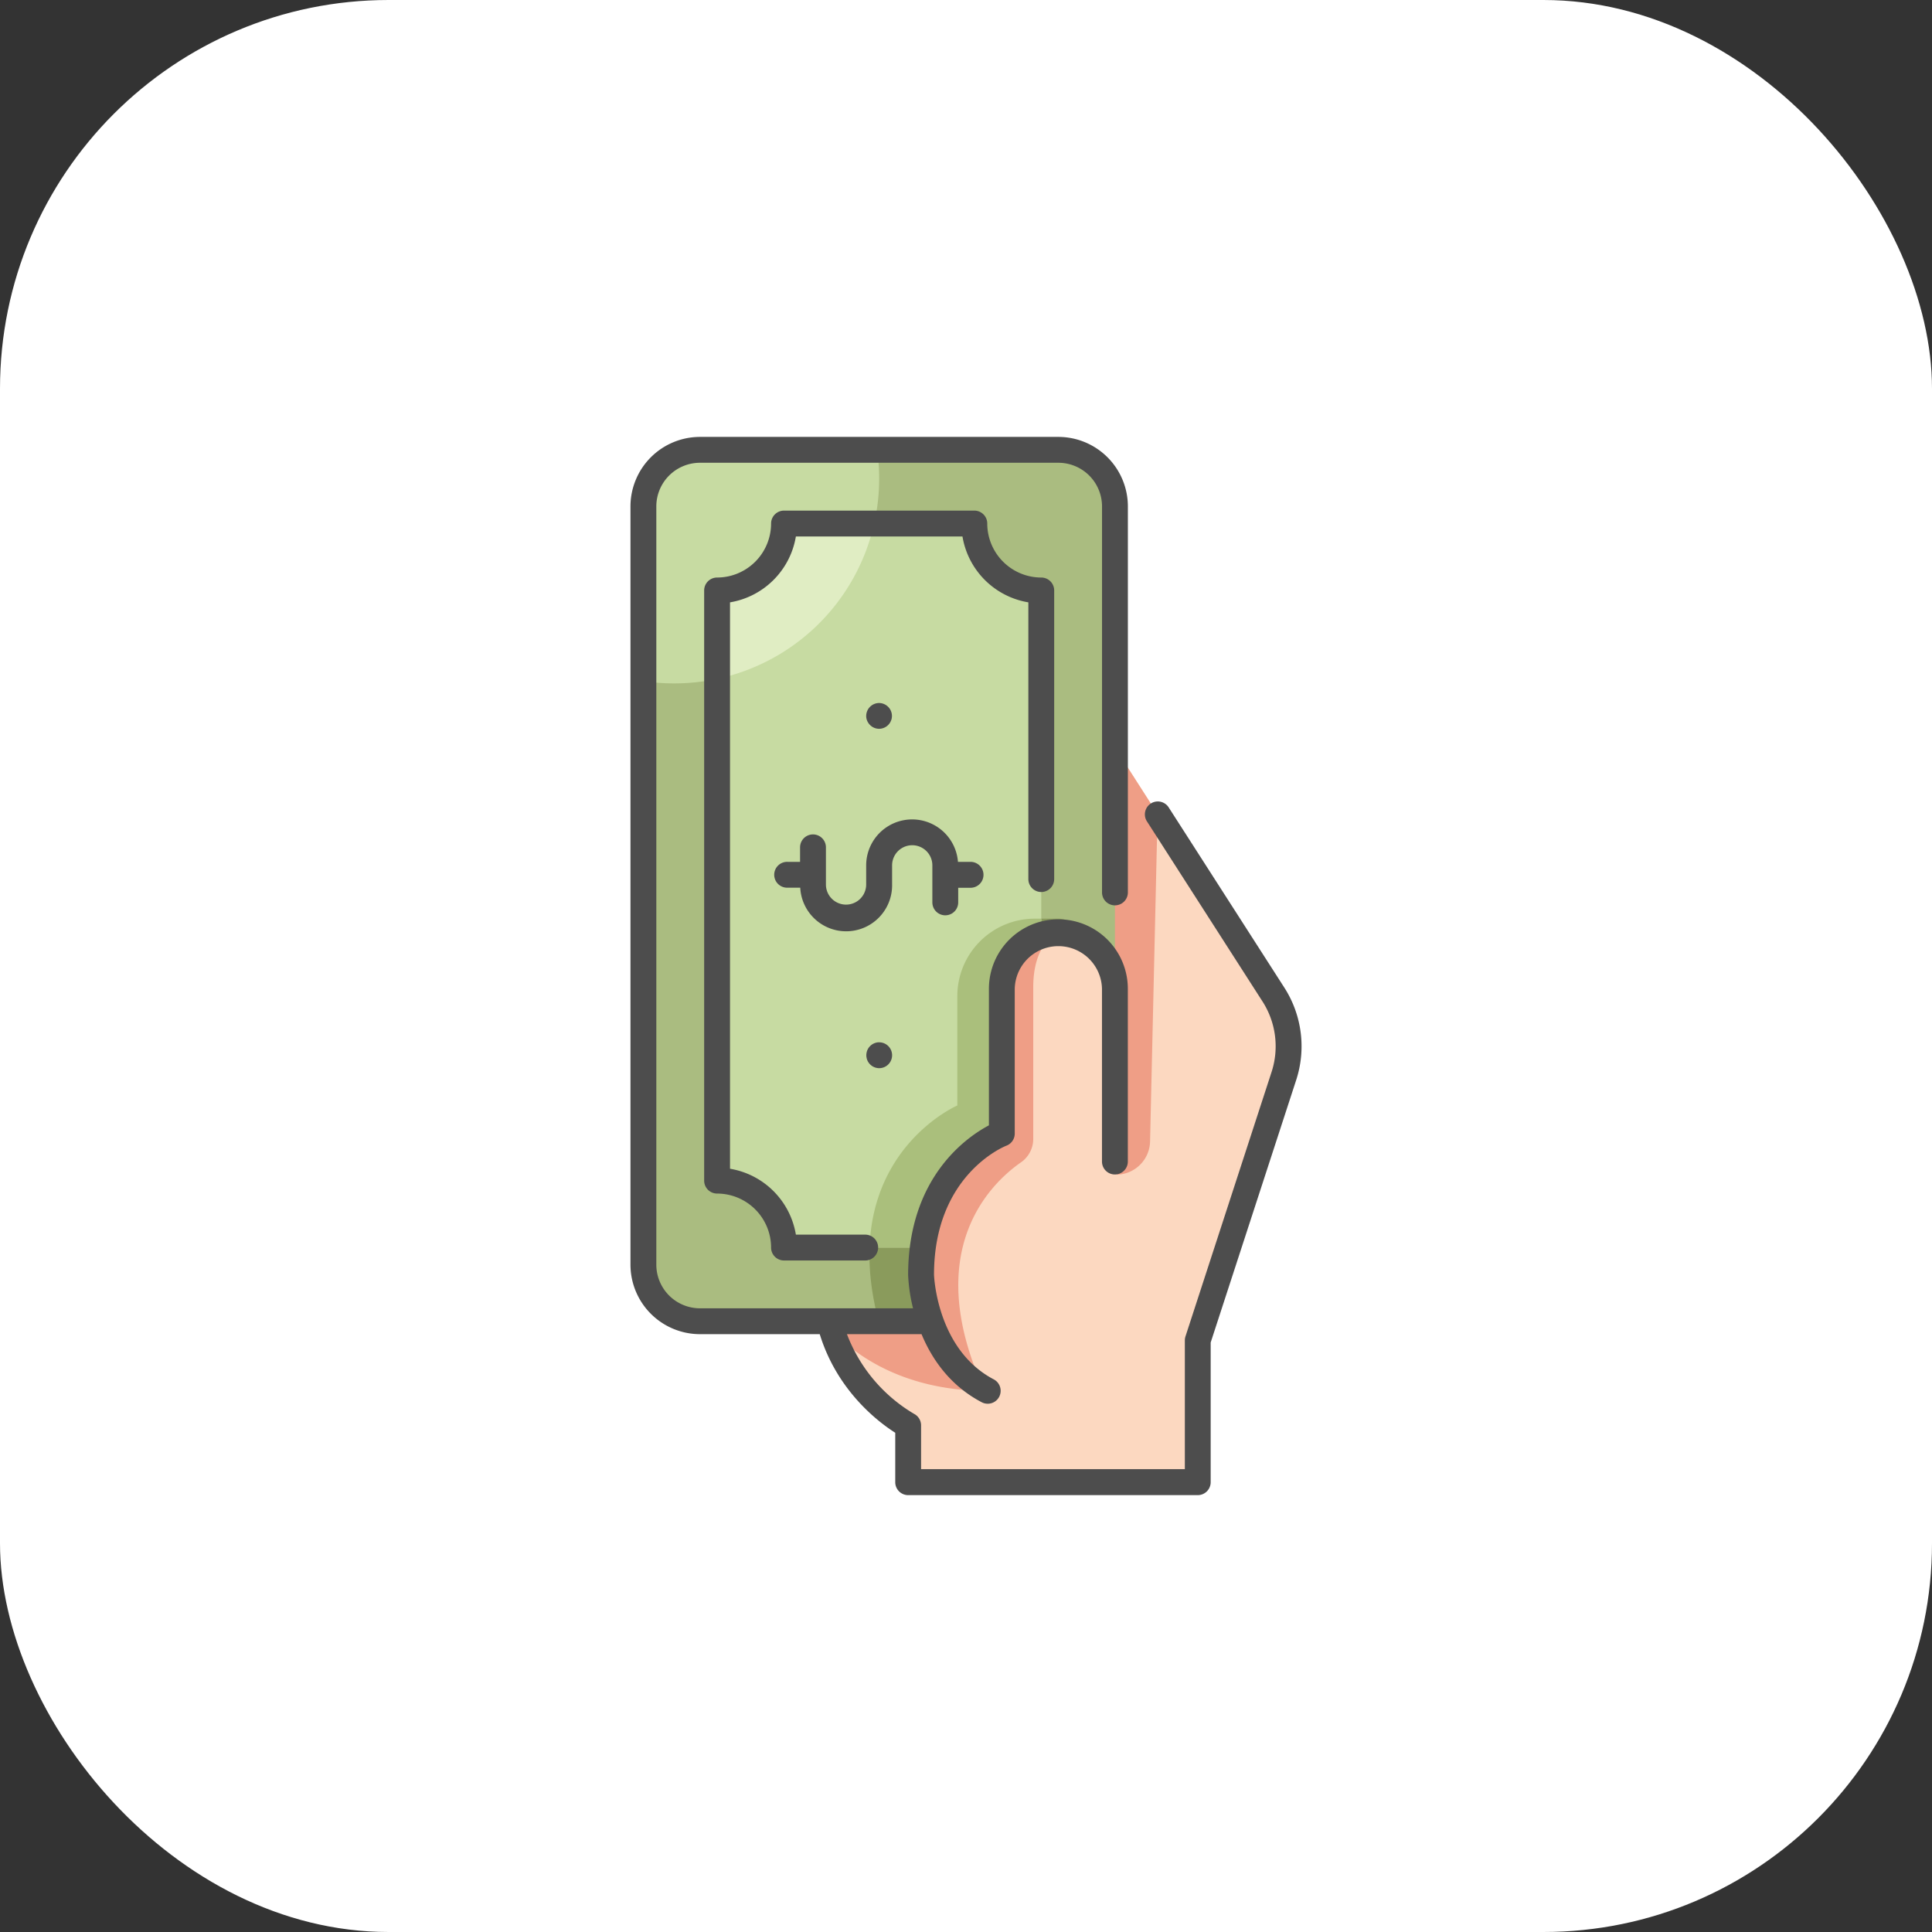 <svg xmlns="http://www.w3.org/2000/svg" height="512" width="512" viewBox="0 0 512 512"><rect x="0" y="0" width="512" height="512" fill="#333333" stroke="none"/><title>pay</title><rect data-element="frame" x="0" y="0" width="512" height="512" rx="103" ry="103" stroke="none" fill="#ffffff"></rect><g class="nc-icon-wrapper" transform="translate(102.4 102.4) scale(0.6)"><defs></defs><path class="cls-1" d="M308 138l83.79 130.59a42.48 42.48 0 0 1 4.64 36.11l-38 116.71V484H230.46v-25.1S193.6 439.84 193.6 395V138z" fill="#fcd8c0"></path><path class="cls-2" d="M308 138H193.6v257a74.23 74.23 0 0 0 3.2 21.86c7.53 8.29 28.85 26.84 68.85 26.84l56.14-95.54h.51a15 15 0 0 0 15-14.65l3.31-144.6z" fill="#ef9e86"></path><path class="cls-3" d="M296.81 28H138.49a25 25 0 0 0-25 25v334.92a25 25 0 0 0 25 25h183.3V53a25 25 0 0 0-24.98-25z" fill="#aabc80"></path><path class="cls-4" d="M321.79 257.82l-3-1.82s-11-20.91-22-20.91h-10.42a34.2 34.2 0 0 0-34.2 34.2v48.32s-53.76 23.17-34.76 95.29h104.38z" fill="#8a9b5c"></path><path class="cls-5" d="M175.61 380.36a29.55 29.55 0 0 0-29.55-29.56V90.13a29.55 29.55 0 0 0 29.55-29.56h84.08a29.55 29.55 0 0 0 29.55 29.56V350.8a29.55 29.55 0 0 0-29.55 29.56z" fill="#c7dba2"></path><path class="cls-5" d="M127.19 131.18a90.46 90.46 0 0 0 90.46-90.47 91.53 91.53 0 0 0-.9-12.68h-78.26a25 25 0 0 0-25 25v77.14a90.74 90.74 0 0 0 13.7 1.01z" fill="#c7dba2"></path><path class="cls-6" d="M289.24 235.09h-2.87a34.2 34.2 0 0 0-34.2 34.2v48.32s-37.11 16-38.78 62.75h46.3a29.55 29.55 0 0 1 29.55-29.56z" fill="#aabf7c"></path><path class="cls-1" d="M265.65 443.66c-28.75-15-29.49-51.31-29.49-51.31 0-48.65 35.69-62.36 35.69-62.36v-63.93a25 25 0 0 1 25-25 25 25 0 0 1 25 25v76.31l8.83 57.24a38.22 38.22 0 0 1-37.77 44.05z" fill="#fcd8c0"></path><path class="cls-2" d="M271.85 266.06V330s-35.69 13.71-35.69 62.36c0 0 .73 34.61 27.57 50.23-27.67-61.14 3.31-90.65 16.56-99.88a12.55 12.55 0 0 0 5.41-10.27v-67.07c0-20.19 11.12-24.28 11.12-24.28a25 25 0 0 0-24.97 24.97z" fill="#ef9e86"></path><path class="cls-7" d="M215.44 60.57h-39.83a29.55 29.55 0 0 1-29.55 29.56v39.06a90.53 90.53 0 0 0 69.38-68.62z" fill="#e0edc3"></path><path class="cls-8" d="M138.49 418.61h52.91c7.73 25.13 26 38.89 33.35 43.55V484a5.71 5.71 0 0 0 5.71 5.71h127.9a5.71 5.71 0 0 0 5.71-5.71v-61.7l37.74-115.84a48 48 0 0 0-5.26-41l-51.12-79.65a5.71 5.71 0 0 0-9.61 6.16l51.12 79.66a36.64 36.64 0 0 1 4 31.26l-38 116.71a5.85 5.85 0 0 0-.28 1.77v56.86h-116.5V458.9a5.72 5.72 0 0 0-3.08-5.08 69.6 69.6 0 0 1-29.66-35.21h32.94c4.53 10.9 12.51 22.71 26.65 30.11a5.71 5.71 0 0 0 5.29-10.12c-25.33-13.25-26.42-46.05-26.43-46.25 0-43.88 30.74-56.52 32-57a5.71 5.71 0 0 0 3.66-5.33v-63.96a19.27 19.27 0 0 1 38.53 0v76.31a5.71 5.71 0 1 0 11.42 0v-76.31a30.68 30.68 0 0 0-61.36 0v60.32c-9.82 5.19-35.68 23-35.68 66.09a73.22 73.22 0 0 0 2.17 14.72h-94.12a19.29 19.29 0 0 1-19.27-19.27V53a19.29 19.29 0 0 1 19.27-19.27h158.32A19.29 19.29 0 0 1 316.08 53v170.5a5.71 5.71 0 1 0 11.42 0V53a30.73 30.73 0 0 0-30.69-30.69H138.49A30.73 30.73 0 0 0 107.8 53v334.92a30.73 30.73 0 0 0 30.69 30.69z" fill="#4d4d4d"></path><path class="cls-8" d="M289.24 223.32a5.71 5.71 0 0 0 5.71-5.71V90.13a5.71 5.71 0 0 0-5.71-5.71 23.88 23.88 0 0 1-23.85-23.85 5.71 5.71 0 0 0-5.7-5.71h-84.08a5.71 5.71 0 0 0-5.7 5.71 23.88 23.88 0 0 1-23.85 23.85 5.71 5.71 0 0 0-5.71 5.71V350.8a5.71 5.71 0 0 0 5.71 5.71 23.88 23.88 0 0 1 23.85 23.85 5.71 5.71 0 0 0 5.7 5.71h35.87a5.71 5.71 0 0 0 0-11.42h-30.62a35.37 35.37 0 0 0-29.09-29.1V95.38a35.37 35.37 0 0 0 29.09-29.1h73.58a35.36 35.36 0 0 0 29.1 29.1v122.23a5.71 5.71 0 0 0 5.7 5.71z" fill="#4d4d4d"></path><path class="cls-8" d="M241.14 227.9a5.71 5.71 0 0 0 11.42 0v-6.45H258a5.71 5.71 0 1 0 0-11.45h-5.55a20.3 20.3 0 0 0-40.54 1.48V220a8.89 8.89 0 1 1-17.78 0v-16.41a5.71 5.71 0 0 0-11.42 0V210h-5.47a5.71 5.71 0 1 0 0 11.41h5.55a20.3 20.3 0 0 0 40.57-1.41v-8.45a8.89 8.89 0 1 1 17.78 0z" fill="#4d4d4d"></path><path class="cls-8" d="M212.9 148.69a5.46 5.46 0 0 0 .72.87 5.67 5.67 0 0 0 4 1.67 5.74 5.74 0 0 0 4-1.67 5.34 5.34 0 0 0 .7-.87 4.27 4.27 0 0 0 .53-1 5.56 5.56 0 0 0 .33-1 6.18 6.18 0 0 0 .11-1.13 5.59 5.59 0 0 0-.44-2.18 5 5 0 0 0-.53-1 5.19 5.19 0 0 0-.7-.85 5.76 5.76 0 0 0-4-1.69 5.74 5.74 0 0 0-5.7 5.71 4.81 4.81 0 0 0 .11 1.13 5.5 5.5 0 0 0 .31 1 5.82 5.82 0 0 0 .56 1.01z" fill="#4d4d4d"></path><path class="cls-8" d="M217.65 289.69a5.75 5.75 0 0 0-4 1.67 5.94 5.94 0 0 0-.72.87 7.23 7.23 0 0 0-.53 1 5.49 5.49 0 0 0-.31 1.07 4.65 4.65 0 0 0-.11 1.11 4.55 4.55 0 0 0 .11 1.11 5.29 5.29 0 0 0 .31 1.07 6.22 6.22 0 0 0 .53 1 5.46 5.46 0 0 0 .72.87 5.71 5.71 0 0 0 4 1.67 5.71 5.71 0 1 0 0-11.42z" fill="#4d4d4d"></path></g></svg>
